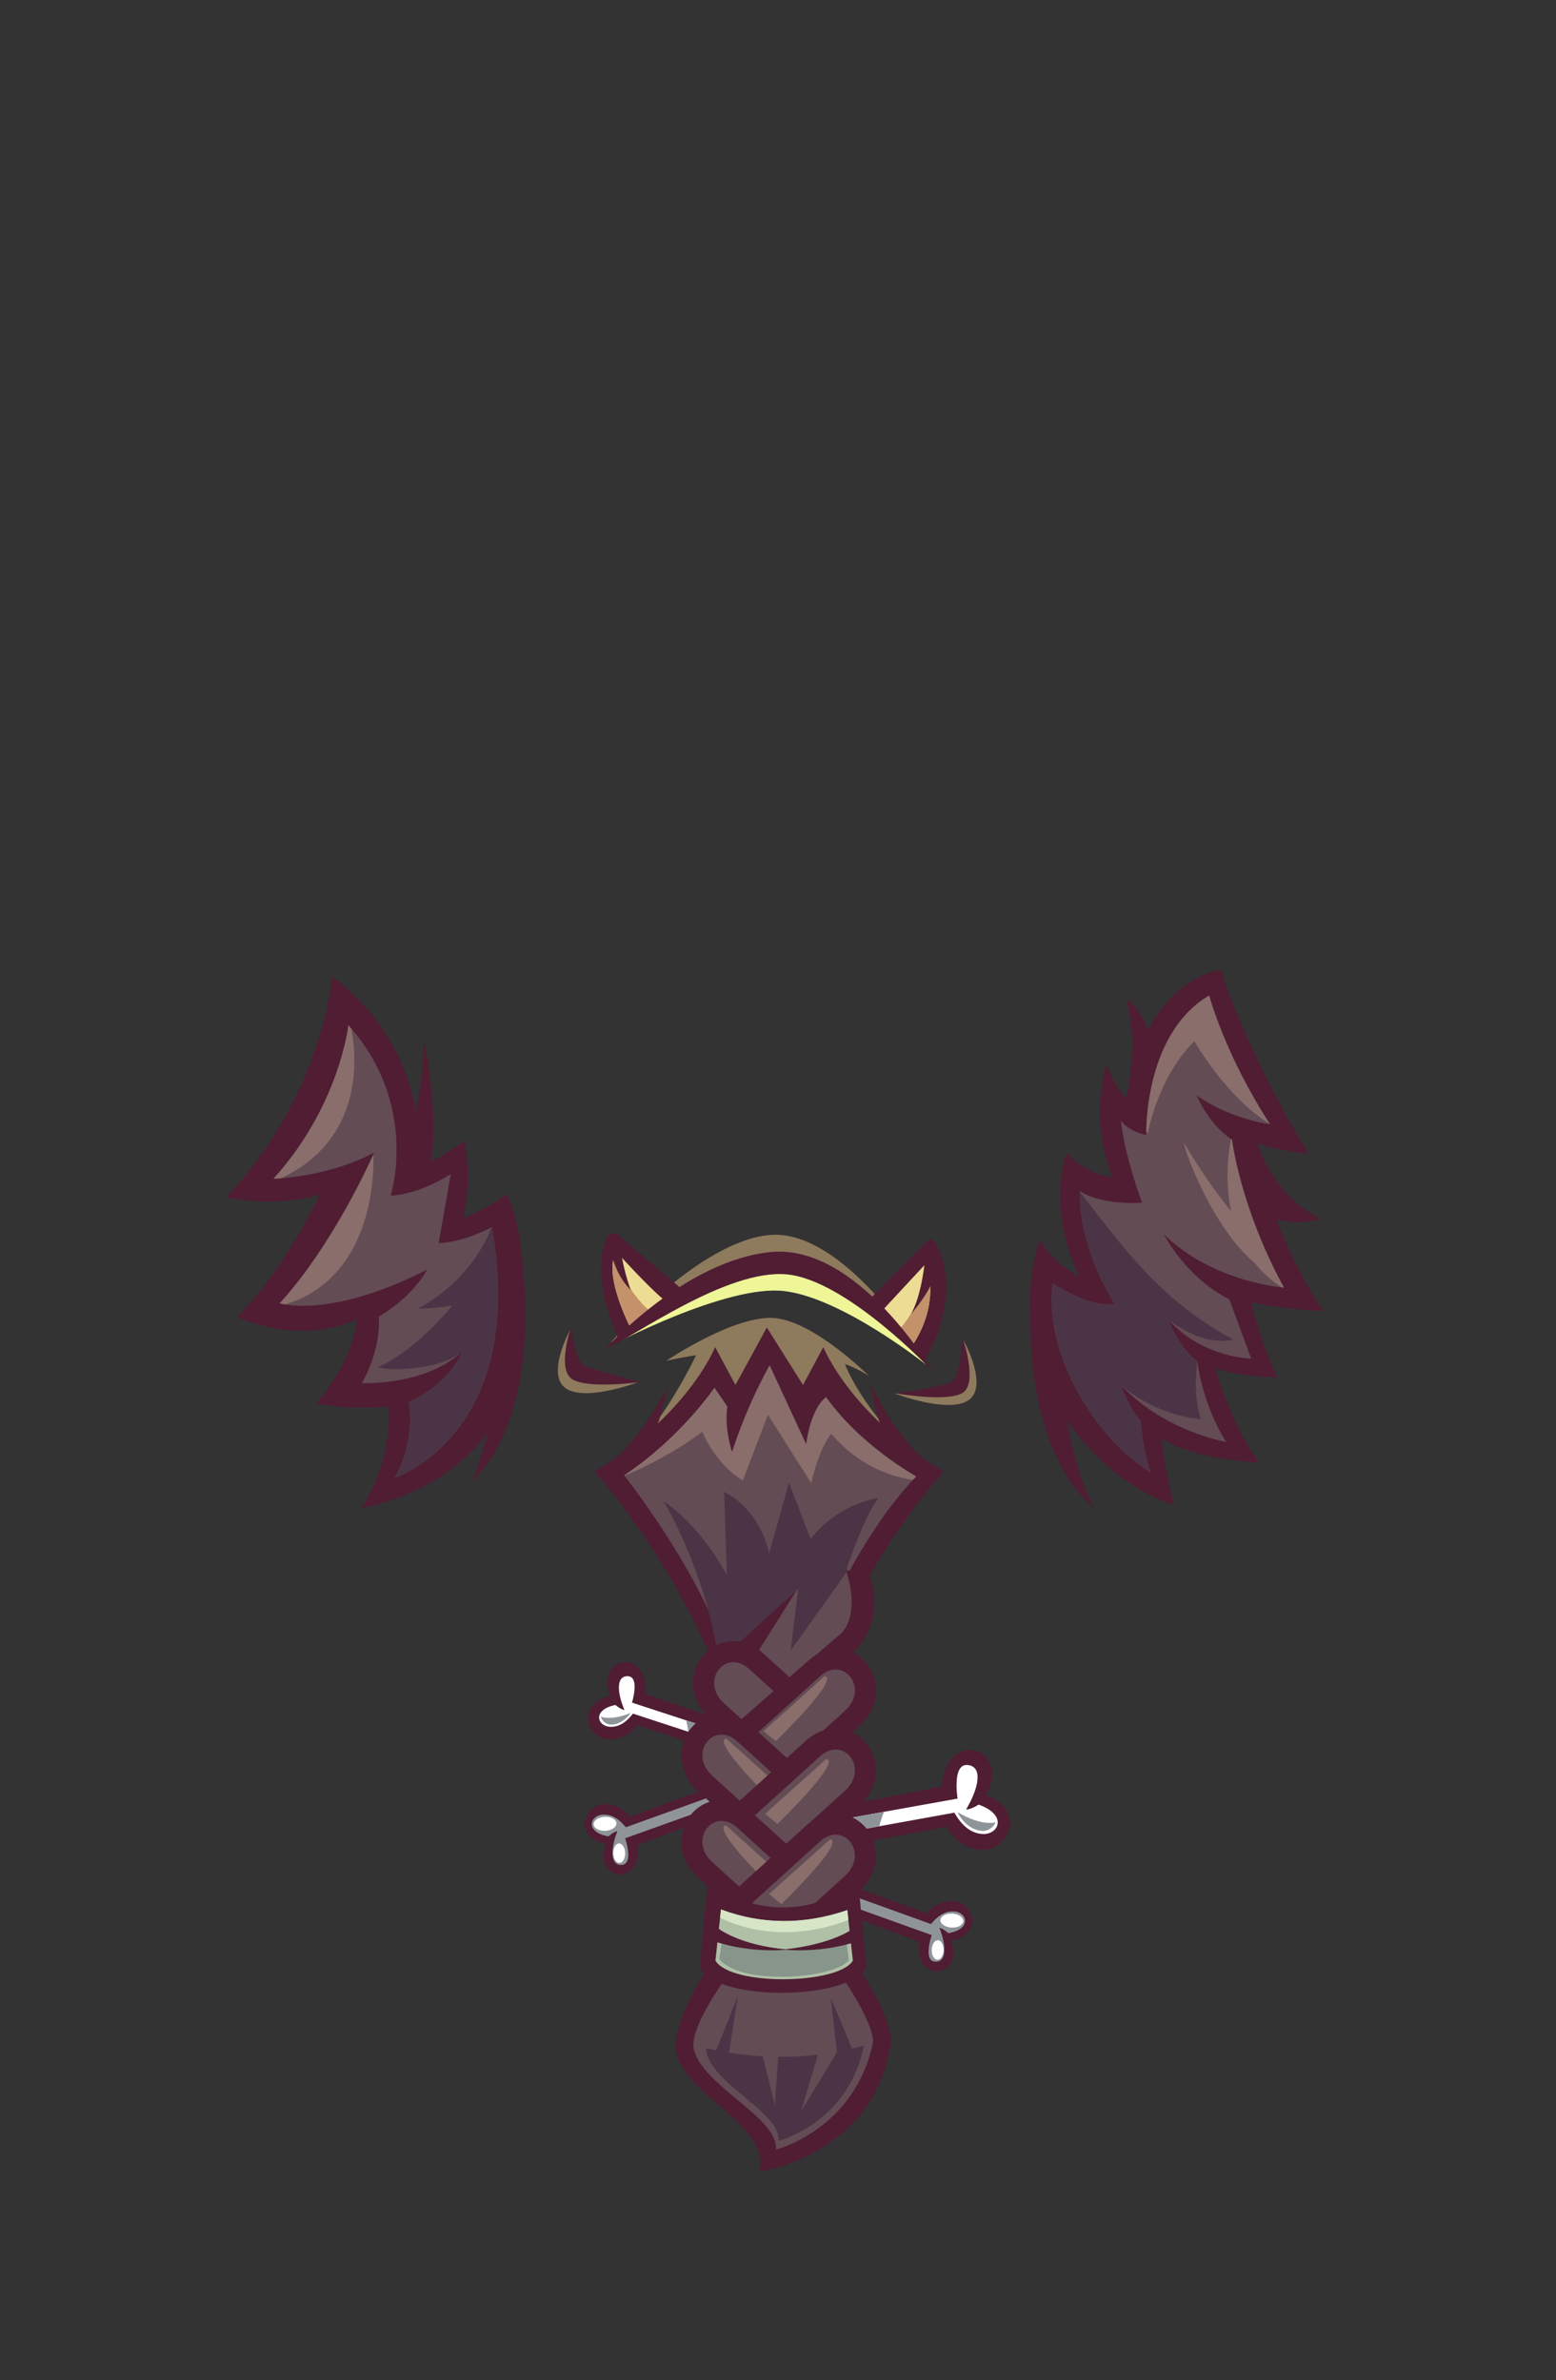<?xml version="1.0" encoding="UTF-8"?>
<!DOCTYPE svg PUBLIC "-//W3C//DTD SVG 1.1//EN" "http://www.w3.org/Graphics/SVG/1.1/DTD/svg11.dtd">
<!-- Creator: CorelDRAW 2020 (64-Bit) -->
<svg xmlns="http://www.w3.org/2000/svg" xml:space="preserve" width="129.436mm" height="197.989mm" version="1.1" style="shape-rendering:geometricPrecision; text-rendering:geometricPrecision; image-rendering:optimizeQuality; fill-rule:evenodd; clip-rule:evenodd"
viewBox="0 0 3795.97 5806.42"
 xmlns:xlink="http://www.w3.org/1999/xlink"
 xmlns:xodm="http://www.corel.com/coreldraw/odm/2003">
 <rect x="0" y="0" width="3795.97" height="5806.42" fill="#333333" stroke="none"/>
 <defs>
  <style type="text/css">
   <![CDATA[
    .fil0 {fill:none}
    .fil5 {fill:#4B3446}
    .fil3 {fill:#501D33}
    .fil4 {fill:#634C54}
    .fil13 {fill:#88958A}
    .fil6 {fill:#896E6B}
    .fil1 {fill:#8E7A5D}
    .fil9 {fill:#8F9499}
    .fil11 {fill:#AFC0A6}
    .fil8 {fill:#C3926B}
    .fil12 {fill:#D6E6C6}
    .fil7 {fill:#EDDC93}
    .fil2 {fill:#EEF698}
    .fil10 {fill:white}
   ]]>
  </style>
 </defs>
 <g id="Слой_x0020_1">
  <g id="_1746368529472">
   <g id="_281783560">
    <rect id="_118819608" class="fil0" y="0" width="3795.97" height="5806.42"/>
    <path id="_118813224" class="fil1" d="M2183.41 3399.84c0,0 129.38,49.45 178.83,16.48 49.44,-32.96 -7.42,-140.1 -13.19,-148.34 0,0 8.24,97.24 -9.06,105.48 -17.31,8.24 -130.21,24.72 -156.58,26.37z"/>
    <path id="_118813152" class="fil1" d="M1488.63 3276.85c0,0 217.95,-252.62 392.96,-264.17 175.02,-11.56 359.94,282.34 359.94,282.34 0,0 -274.08,-392.96 -752.91,-18.16l0 0z"/>
    <path id="_118813080" class="fil2" d="M1487.05 3284.47c0,0 283.92,-151.28 425.92,-134.77 142,16.51 346.74,179.97 346.74,179.97 0,0 -214.64,-250.97 -305.46,-246.02 -90.81,4.95 -222.9,-1.65 -467.19,200.81l-0.01 0z"/>
    <path id="_118813008" class="fil1" d="M1703.79 3293.54c0,4.12 -85.71,178.83 -150.81,226.62l632.08 -10.71c0,0 -96.42,-98.89 -130.21,-198.61 0,0 -124.44,-68.4 -130.21,-68.4 -5.77,0 -116.2,-6.59 -220.86,51.09z"/>
    <path id="_118812936" class="fil1" d="M1625.68 3319.77c0,0 168.41,-113.93 265.83,-104.02 97.42,9.91 229.5,142 229.5,142 0,0 -148.6,-113.93 -495.34,-37.98z"/>
    <g>
     <path id="_268906352" class="fil3" d="M810.34 2382.35c0,0 -21.9,287.57 -258.45,538.62 0,0 125.27,27.03 228.12,-7.17 0,0 -85.34,184.7 -201.32,298.71 0,0 142.24,71.81 292.17,6.83 0,0 -3.3,92.35 -99.58,204.08 0,0 62.35,17.13 176.14,8.01 0,0 14.8,125.82 -66.2,247.83 0,0 314.51,-48.25 373.66,-334.5 59.15,-286.24 -18.65,-432.2 -18.65,-432.2 0,0 -29.49,26.25 -106.11,59.37 0,0 21.9,-84.36 3.33,-190.36 0,0 -48.15,41.06 -111.63,64.99 -2.18,-6.83 39.06,-273.79 -211.47,-464.21l-0 0z"/>
     <path id="_268906448" class="fil3" d="M1277.12 3112.3c0,0 42,342.28 -126.25,501.49 0,0 76.64,-151.09 53.23,-400.89 0,0 20.37,-49.46 26.58,-55.55 6.21,-6.1 46.45,-45.05 46.45,-45.05l0 -0z"/>
     <path id="_268906568" class="fil4" d="M849.91 2501.17c0,0 -21.05,195.74 -182.69,374.42 0,0 129.97,-2.28 245.75,-63.73 0,0 -96.11,220.79 -230.45,367.6 0,0 120.14,39.83 359.34,-81.94 0,0 -29.49,61.46 -117.96,114.95 0,0 9.31,70.73 -41.03,161.93 0,0 155.37,6.84 245.09,-77.53 0,0 -28.22,77.2 -130.89,123.87 0,0 19.66,87.63 -33.86,184.37 0,0 324.49,-105.3 236.96,-611.51 0,0 -66.58,36.77 -129.92,39.05l29.49 -168.44c0,0 -71.5,48.38 -146.86,52.93 0,0 71.8,-221.36 -102.96,-415.97z"/>
     <path id="_123954536" class="fil5" d="M921.97 3334.99c21.84,10.87 154.49,7.88 205.98,-38.12 0,0 -28.22,77.2 -130.89,123.87 0,0 19.66,87.63 -33.86,184.37 0,0 324.49,-105.3 236.96,-611.51 -32.07,162.88 -202.7,313.37 -278.19,341.38l0 0z"/>
     <path id="_123954632" class="fil6" d="M849.91 2501.17c0,0 -21.05,195.74 -182.69,374.42 0,0 6.59,-0.12 18.09,-1 203.85,-95.37 184.65,-297.93 171.94,-365.05 -2.4,-2.79 -4.84,-5.58 -7.33,-8.37l0 -0zm60.94 315.43c-14.73,32.73 -105.56,228.68 -228.34,362.86 0,0 4.28,1.41 12.82,2.89 225.25,-67.16 216.53,-344.55 215.52,-365.75z"/>
     <path id="_123954752" class="fil3" d="M1034.2 2534.16c1.09,6.83 -5.46,199.17 -62.26,314.12l69.9 29.59c0,0 39.32,-93.32 -7.65,-343.71l0 0z"/>
     <path id="_123954848" class="fil5" d="M1198.65 2995.21c0,0 -40.27,123.61 -179.57,197.32 0,0 135.5,2.27 167.6,-53.87 32.1,-56.13 11.97,-143.45 11.97,-143.45z"/>
    </g>
    <g>
     <path id="_123954992" class="fil3" d="M2514.18 3186.73c0,0 -21.88,344.32 155.37,492.53 0,0 -85.34,-145.94 -76.59,-396.76 0,0 -23.23,-48.07 -29.78,-53.76 -6.55,-5.69 -49,-42.01 -49,-42.01z"/>
     <path id="_123955112" class="fil3" d="M2746.66 2682.45c0,0 34.95,-135.43 0,-245.83 0,0 52.42,25.04 68.81,141.12 16.38,116.09 -54.61,149.09 -68.81,104.7z"/>
     <path id="_123955208" class="fil3" d="M3064.93 2781.39c0,0 34.98,134.54 157.54,192.71 0,0 -142.88,41.46 -197.68,-72.51 -54.8,-113.97 -1.94,-133.73 40.13,-120.2z"/>
     <path id="_123955328" class="fil3" d="M2864.21 3671.19c0,0 -21.79,-77.46 -30.54,-161.83 0,0 72.22,51.33 238.53,58.17 0,0 -57.45,-65.3 -107.79,-229.48 0,0 61.83,21.98 151.55,21.98 0,0 -41.57,-86.65 -63.46,-182.42 0,0 91.91,18.24 175.06,20.52 0,0 -129.11,-184.7 -166.31,-412.72 0,0 28.44,18.24 131.29,29.64 0,0 -142.24,-225.74 -214.45,-449.21 0,0 -186.01,20.52 -227.58,314.67 0,0 -28.97,-19.69 -50.81,-85.7 0,0 -43.14,137.79 13.7,276.03 0,0 -52.43,1.12 -111.45,-57.01 0,0 -50.56,128.91 30.41,299.92 0,0 -67,-32.99 -95.39,-91.03 -105.88,328.11 147.68,595.96 327.24,648.45l0 -0z"/>
     <path id="_123955424" class="fil4" d="M2949.81 2428.65c0,0 39.32,146.81 148.54,314.11 0,0 -98.3,-12.52 -179.12,-70.56 0,0 28.4,70.56 86.28,108.12 0,0 19.66,165.03 126.69,360.78 0,0 -171.47,-11.38 -292.71,-129.74 0,0 53.52,105.84 159.46,158.19l53.5 145.07c0,0 -117.94,-1.67 -200.95,-93.86 0,0 20.74,63.17 69.71,100.59 0,0 10.02,100.85 70.09,196.45 0,0 -149.63,-25.04 -255.58,-137.71 0,0 14.2,50.08 46.96,86.5 0,0 5.46,72.84 24.03,125.19 -134.81,-82.63 -261.41,-290.29 -238.67,-460.39 98.56,60.07 134.46,50.45 152.31,50.67 0,0 -87.29,-127.46 -86.2,-276.55 0,0 46.96,35.28 151.81,28.45 0,0 -40.96,-108.66 -51.88,-200.85 0,0 16.39,26.71 62.26,35.81 0,0 -7.1,-245.82 153.45,-340.28l0 0.01z"/>
     <path id="_123955544" class="fil5" d="M3008.56 3268.2c0,0 -64.25,21.51 -157.05,-47.43 0,0 20.74,63.17 69.71,100.59 0,0 -12.84,77.03 8.6,140.88 0,0 -102.29,-4.62 -194.09,-82.14 0,0 14.2,50.08 46.96,86.5 0,0 5.46,72.84 24.03,125.19 -134.81,-82.63 -261.41,-290.29 -238.67,-460.39 98.56,60.07 134.46,50.45 152.31,50.67 0,0 -86.59,-126.45 -86.2,-274.78 118.79,154.45 205.82,269.69 374.39,360.9l0 0.01z"/>
     <path id="_123955640" class="fil6" d="M3003.25 2778.81l2.27 1.5c0,0 19.66,165.03 126.69,360.78 0,0 -1.95,-0.14 -5.53,-0.51 -167.4,-108.75 -130.98,-325.18 -123.44,-361.78l0 0z"/>
     <path id="_123955760" class="fil6" d="M2949.81 2428.65c0,0 39.19,146.33 148,313.29 -106.3,-64.73 -184.04,-201.75 -184.04,-201.75 -89.56,87.63 -113.59,225.34 -113.59,225.34 -1.31,-1.7 -2.58,-3.51 -3.83,-5.35 0.54,-44.54 10.93,-247.66 153.47,-331.52z"/>
     <path id="_123955856" class="fil6" d="M2888.65 2788.3c0,19.35 73.18,216.24 179.12,298.18l-4.37 -63.73c0,0 -88.47,-86.49 -174.75,-234.45z"/>
    </g>
    <path id="_123956000" class="fil3" d="M2114.43 3177.17c0,0 148.34,-153.28 156.58,-154.93 8.24,-1.65 87.83,108.99 -13.7,295.57l-123.92 -110.15 -18.95 -30.49z"/>
    <path id="_123956120" class="fil7" d="M2157.27 3191.97l101.86 -109.77c0,0 38.03,89.14 -31.22,197.11l-51.71 -56.18 -18.92 -31.16z"/>
    <path id="_123956216" class="fil8" d="M2260.17 3084.96c5.63,15.76 29.87,97.46 -32.27,194.34l-33.63 -36.54c52.7,-57.57 63.65,-131.65 65.9,-157.81z"/>
    <path id="_123956336" class="fil3" d="M1672.54 3155.27c-3.42,-8.87 -116.12,-98.31 -160.26,-139.22 -12.63,-11.7 -26.58,-9.65 -33.58,7.11 -15.38,36.8 -27.08,117.87 32.05,247.59 6.15,-4.64 166.82,-102.45 161.79,-115.49z"/>
    <path id="_123956432" class="fil7" d="M1623.23 3172.65c-7.55,-1.11 -68.48,-63.26 -99.79,-97.31 -15.31,-16.66 -24.18,-31.77 -28.64,6.75 -3.4,29.39 6.04,78.9 40.81,152.62 34.02,-25.63 53.61,-36.43 87.62,-62.06z"/>
    <path id="_123956552" class="fil8" d="M1501.16 3059.17c-2.71,2.6 -4.8,9.5 -6.36,22.92 -3.4,29.39 6.04,78.9 40.81,152.62 19.83,-14.94 34.76,-24.85 50.5,-35.59 -58.23,-49.26 -79.56,-118.7 -84.95,-139.95z"/>
    <path id="_123956648" class="fil3" d="M1476.33 3291.38c0,0 194.04,-217.12 405.38,-236.94 211.33,-19.83 393.77,291.43 393.77,291.43 0,0 -209.68,-223.72 -356.63,-236.93 -146.95,-13.21 -374.81,154.37 -442.51,182.44l-0.01 -0z"/>
    <path id="_123956768" class="fil3" d="M2347.7 3262.94c0,0 -2.93,90.92 -24.44,106.56 -21.51,15.64 -140.78,29.33 -140.78,29.33 0,0 141.76,25.41 171.09,-4.89 29.33,-30.3 -4.89,-130.02 -5.87,-131z"/>
    <g>
     <path id="_123956864" class="fil1" d="M1559.82 3371.01c0,0 -129.38,49.45 -178.83,16.48 -49.44,-32.96 7.42,-140.1 13.19,-148.34 0,0 -8.24,97.24 9.06,105.48 17.31,8.24 130.21,24.72 156.58,26.37z"/>
     <path id="_123938792" class="fil3" d="M1393.6 3237.3c0,0 9.89,78.29 28.02,91.47 18.13,13.19 141.74,42.85 141.74,42.85 0,0 -144.22,19.78 -173.06,-11.54 -28.84,-31.31 2.47,-121.97 3.3,-122.79z"/>
    </g>
    <path id="_123938936" class="fil3" d="M2257 3065.91c0,4.94 -6.59,88.17 -33.79,139.27 0,0 55.21,-63.45 60.16,-106.31 4.94,-42.85 -26.37,-32.96 -26.37,-32.96z"/>
    <path id="_123940088" class="fil3" d="M1488.13 3041.18c0,0 8.24,65.1 50.27,105.48 0,0 -23.9,-65.1 -24.72,-114.55l-15.75 -0.27 -9.8 9.33z"/>
    <g>
     <g>
      <g>
       <path id="_123940208" class="fil3" d="M1978.03 4637.78l263.49 99.38c-10.48,102.77 110.89,89.29 78.79,-2.61 32.98,-4.02 65,-33.59 45.38,-70.21 -22.58,-42.13 -79.95,-29.37 -103.82,4.14l-251.06 -92.32 -32.77 61.62 0 0z"/>
       <path id="_123940328" class="fil9" d="M1988.44 4618.93l284.5 101.93c0,0 -21.46,62.64 7.97,64.87 29.42,2.23 27.69,-39.57 11.07,-82.04 4.31,-0.36 16.06,7.09 21.3,12.6 58.11,-9.97 46.5,-50.81 14.76,-53.05 -24.25,-1.7 -42.17,13.24 -56.73,30.74l-275.47 -99.15 -7.41 24.1 0 0z"/>
       <ellipse id="_123940448" class="fil10" transform="matrix(-0.032 0.615 -0.615 -0.032 2322.08 4685.54)" rx="27.71" ry="45.37"/>
       <ellipse id="_123940544" class="fil10" transform="matrix(-0.524 -0.011 0.011 -0.524 2287.47 4757.23)" rx="27.71" ry="45.37"/>
      </g>
      <g>
       <path id="_123940712" class="fil3" d="M1820.04 4401.66l-263.49 99.38c10.48,102.77 -110.89,89.29 -78.79,-2.61 -32.98,-4.02 -65,-33.59 -45.38,-70.21 22.58,-42.13 79.95,-29.37 103.82,4.14l251.06 -92.32 32.77 61.62 -0 0z"/>
       <path id="_123940856" class="fil9" d="M1809.63 4382.81l-284.5 101.93c0,0 21.46,62.64 -7.97,64.87 -29.42,2.23 -27.69,-39.57 -11.07,-82.04 -4.31,-0.36 -16.06,7.09 -21.3,12.6 -58.11,-9.97 -46.5,-50.81 -14.76,-53.05 24.25,-1.7 42.17,13.24 56.73,30.74l275.47 -99.15 7.41 24.1 -0 0z"/>
       <ellipse id="_123940952" class="fil10" transform="matrix(0.032 0.615 0.615 -0.032 1475.99 4449.43)" rx="27.71" ry="45.37"/>
       <ellipse id="_123941072" class="fil10" transform="matrix(0.524 -0.011 -0.011 -0.524 1510.6 4521.09)" rx="27.71" ry="45.37"/>
      </g>
      <g>
       <path id="_123941240" class="fil3" d="M1914.96 4433.27l382.76 -75.37c9.24,-142.8 171.96,-96.57 107.04,21.62 44.13,13.05 81.1,60.79 45.89,106.33 -40.51,52.38 -115.96,21.8 -140.89,-29.45l-364.15 68.57 -30.65 -91.7z"/>
       <path id="_123941336" class="fil10" d="M1947.06 4457.81l389.06 -69.91c0,0 -14.12,-85.44 24.32,-81.96 38.44,3.49 27.15,57.04 -3.47,108.23 5.48,1.4 22.25,-5.67 30.2,-11.65 72.81,25.44 48.98,75.61 7.56,71.62 -31.65,-3.05 -51.53,-26.21 -66.53,-51.93l-376.8 68.28 -4.34 -32.69z"/>
       <path id="_123956984" class="fil9" d="M1947.06 4457.81l209.64 -37.67c-4.33,10.07 -8.34,21.77 -11.52,35.24l-193.78 35.11 -4.34 -32.68z"/>
       <path id="_123957080" class="fil9" d="M2336.01 4421.01c0,0 14.09,33.34 47.78,43.65 33.69,10.3 45.11,-19.11 45.11,-19.11 0,0 -32.35,11.2 -92.89,-24.54z"/>
      </g>
      <g>
       <path id="_123957224" class="fil3" d="M1866.39 4233.15l-291.39 -100.57c8.28,-112.78 -124.11,-94.26 -86.13,5.3 -35.96,5.42 -70.08,38.77 -47.47,78.23 26.02,45.4 88.39,29.66 113.47,-7.74l277.57 93.22 33.95 -68.44 0 0z"/>
       <path id="_123957344" class="fil10" d="M1828.27 4247.38l-286.51 -93.58c0,0 19.62,-63.05 -9.78,-64.45 -29.4,-1.39 -26.49,40.23 -8.72,82.1 -4.28,0.48 -16.21,-6.61 -21.59,-11.96 -57.65,11.58 -44.92,51.97 -13.21,53.3 24.22,1.01 41.66,-14.39 55.69,-32.25l277.42 91.06 6.7 -24.23z"/>
       <path id="_123957440" class="fil9" d="M1828.27 4247.38l-154.38 -50.42c2.22,8.06 4.01,17.31 5.01,27.82l142.67 46.83 6.7 -24.23z"/>
       <path id="_123941408" class="fil9" d="M1538.38 4178.82c0,0 -14.14,23.71 -40.66,27.96 -26.52,4.25 -32.06,-19.16 -32.06,-19.16 0,0 23.26,11.85 72.73,-8.8z"/>
      </g>
      <path id="_123941552" class="fil3" d="M1744.64 3286.44c0,0 -64.39,163.46 -293.9,303.81 0,0 172.17,189.29 284.54,457.01 102.22,-10.6 192.6,-15.39 295.86,-21.46 112.38,-267.72 271.33,-435.54 271.33,-435.54 -229.5,-140.34 -293.9,-303.81 -293.9,-303.81l-49.53 92.46 -88.31 -140.35 -76.57 140.35 -49.53 -92.46z"/>
      <path id="_123941648" class="fil4" d="M1742.99 3385.53c0,0 -81.7,121.32 -220.39,213.79 0,0 190.67,238.59 255.07,456.53l194.83 -1.65c0,0 92.46,-272.43 262.53,-452.41 0,0 -135.39,-74.3 -219.6,-193.18 0,0 -35.5,20.7 -48.71,114.83l-89.15 -192.4c0,0 -52.02,89.13 -91.65,211.31 0,0 -19.81,-57.79 -11.56,-110.62l-31.37 -46.2 0 0z"/>
      <path id="_123941792" class="fil5" d="M1619.16 3662.58c0,0 95.76,158.81 128.79,358.6l257.57 1.65c0,0 74.3,-282.34 137.04,-368.2 0,0 -96.62,11.64 -165.13,100.01l-52.54 -137.39 -48.62 172.23c0,0 -18.13,-103.01 -109.6,-149.98l6.59 203.55c0,0 -56.04,-112.9 -154.1,-180.48l0 -0z"/>
      <path id="_123941912" class="fil6" d="M1742.99 3385.53c0,0 -81.7,121.32 -220.39,213.79l0.87 1.09c18.79,-7.82 112.9,-48.42 189.8,-107.58 0,0 29.72,77.6 99.07,118.88l61.09 -160.16 105.67 166.76c0,0 18.16,-85.86 49.53,-120.53 0,0 67.54,93.3 198.36,112.63 2.66,-2.89 5.33,-5.76 8.03,-8.61 0,0 -135.39,-74.3 -219.6,-193.18 0,0 -35.5,20.7 -48.71,114.83l-89.15 -192.4c0,0 -52.02,89.13 -91.65,211.31 0,0 -19.81,-57.79 -11.56,-110.62l-31.37 -46.2z"/>
      <g>
       <path id="_123942032" class="fil3" d="M2075.5 4038.13l-139.42 126.31c-33.5,30.35 -79.81,40.32 -120.17,17.05 -29.14,-16.8 -47.6,-47.45 -50.28,-80.82 -3.01,-37.52 13.74,-71.8 41.2,-96.67l159.26 -144.31c27.21,-24.66 62.88,-35.85 96.95,-26.72 11.49,3.08 38.43,-25.62 49.2,-6 38.68,70.46 21.05,158.81 -36.73,211.15z"/>
       <path id="_123942128" class="fil4" d="M2049.39 3987.1l-155.97 134.41c-58.27,50.22 -96.12,-9.82 -52.19,-79.53l103.13 -163.69c21.87,-21.3 94.77,-111.79 117.59,-51.65 10.68,28.15 16.11,57.7 15.68,84.33 -0.52,32.15 -9.59,60.05 -28.24,76.13z"/>
      </g>
      <g>
       <path id="_123942272" class="fil3" d="M1732.52 4194.01l159.26 144.3c33.5,30.35 79.81,40.32 120.17,17.05 29.14,-16.8 47.6,-47.46 50.28,-80.82 3.02,-37.52 -13.74,-71.8 -41.19,-96.67l-159.26 -144.31c-33.49,-30.35 -79.79,-40.31 -120.16,-17.06 -29.15,16.8 -47.61,47.46 -50.3,80.82 -3.02,37.52 13.73,71.8 41.19,96.69z"/>
       <path id="_123942392" class="fil4" d="M1766.93 4156.03l159.27 144.3c57.01,51.66 121.5,-29.15 60.43,-84.48l-159.26 -144.31c-57.02,-51.66 -121.49,29.16 -60.43,84.49z"/>
      </g>
      <g>
       <path id="_123942536" class="fil3" d="M2095.34 4212l-159.27 144.3c-33.5,30.35 -79.8,40.32 -120.17,17.05 -29.14,-16.8 -47.6,-47.45 -50.28,-80.81 -3.01,-37.52 13.3,-72.29 41.2,-96.68l165.03 -144.31c34.02,-29.75 74.03,-40.32 114.38,-17.06 29.15,16.8 47.62,47.45 50.3,80.82 3.02,37.52 -13.73,71.81 -41.19,96.69z"/>
       <path id="_123957584" class="fil4" d="M2060.93 4174.03l-159.26 144.3c-57.01,51.66 -121.5,-29.15 -60.43,-84.48l159.27 -144.31c57.01,-51.66 121.49,29.16 60.43,84.48z"/>
      </g>
      <g>
       <path id="_123957728" class="fil3" d="M1703.71 4370.74l159.27 144.3c33.5,30.35 79.8,40.31 120.17,17.05 29.14,-16.8 47.6,-47.45 50.28,-80.82 3.01,-37.52 -13.74,-71.8 -41.2,-96.67l-159.26 -144.31c-33.49,-30.35 -79.79,-40.32 -120.15,-17.06 -29.15,16.8 -47.62,47.45 -50.3,80.82 -3.02,37.52 13.73,71.8 41.19,96.69z"/>
       <path id="_123957848" class="fil4" d="M1738.13 4332.76l159.26 144.3c57.01,51.66 121.5,-29.15 60.43,-84.48l-159.27 -144.3c-57.01,-51.67 -121.49,29.16 -60.43,84.48z"/>
      </g>
      <path id="_123957992" class="fil6" d="M1771.61 4241.28l149.04 133.85 -29.97 24.63c0,0 -157.25,-151.91 -119.07,-158.48z"/>
      <g>
       <path id="_123958088" class="fil3" d="M2095.34 4407.17l-159.27 144.3c-33.5,30.35 -79.8,40.31 -120.17,17.05 -29.14,-16.8 -47.6,-47.45 -50.28,-80.82 -3.01,-37.52 13.74,-71.8 41.2,-96.67l159.26 -144.31c33.49,-30.35 79.79,-40.32 120.15,-17.06 29.15,16.8 47.62,47.45 50.3,80.82 3.02,37.52 -13.73,71.8 -41.19,96.69z"/>
       <path id="_123958208" class="fil4" d="M2060.93 4369.19l-159.26 144.3c-57.01,51.66 -121.5,-29.15 -60.43,-84.48l159.27 -144.3c57.01,-51.67 121.49,29.16 60.43,84.48z"/>
      </g>
      <g>
       <path id="_123958352" class="fil3" d="M1703.71 4581.39l159.27 144.3c33.5,30.35 79.8,40.32 120.17,17.05 29.14,-16.8 47.6,-47.45 50.28,-80.82 3.01,-37.52 -13.74,-71.8 -41.2,-96.67l-159.26 -144.31c-33.49,-30.35 -79.79,-40.31 -120.15,-17.06 -29.15,16.8 -47.62,47.46 -50.3,80.82 -3.02,37.52 13.73,71.8 41.19,96.69z"/>
       <path id="_123958448" class="fil4" d="M1738.13 4543.41l159.26 144.3c57.01,51.66 121.5,-29.15 60.43,-84.48l-159.27 -144.3c-57.01,-51.67 -121.49,29.16 -60.43,84.48z"/>
      </g>
      <path id="_123958592" class="fil6" d="M1770.79 4453.06l149.04 133.85 -29.97 24.63c0,0 -157.25,-151.91 -119.07,-158.48z"/>
      <g>
       <path id="_123958712" class="fil3" d="M2095.34 4614.92l-159.27 144.3c-33.5,30.35 -79.8,40.32 -120.17,17.05 -29.14,-16.8 -47.6,-47.45 -50.28,-80.82 -3.01,-37.52 13.74,-71.8 41.2,-96.67l159.26 -144.31c33.49,-30.35 79.79,-40.31 120.15,-17.06 29.15,16.8 47.62,47.45 50.3,80.82 3.02,37.52 -13.73,71.8 -41.19,96.69z"/>
       <path id="_123942680" class="fil4" d="M2060.93 4576.94l-159.26 144.3c-57.01,51.66 -121.5,-29.15 -60.43,-84.48l159.27 -144.3c57.01,-51.67 121.49,29.16 60.43,84.48z"/>
      </g>
      <path id="_123942824" class="fil3" d="M1725.46 4800.64c0,0 -90.62,145.13 -76.58,204.59 26.34,111.56 234.26,182.91 203.49,293.16 0,0 282.75,-40.54 320.73,-314.63 0,0 10.75,-51.99 -85.04,-193.17 0,0 -118.67,-4.79 -126.91,-4.79 -8.24,0 -235.69,14.83 -235.69,14.83l0 0z"/>
      <path id="_123942968" class="fil4" d="M1766 4832.28c0,0 -85.03,117.41 -73.46,166.39 21.7,91.91 205.84,165.94 200.57,245.53 0,0 192.8,-48.65 236.93,-262.42 0,0 4.78,-40.12 -74.13,-156.43 -99.26,-7.05 -190.24,-0.49 -289.9,6.92z"/>
      <path id="_123943064" class="fil5" d="M1722.78 4996.66c-0.16,3.99 0.11,7.7 0.89,11.04 19.02,80.53 180.36,145.4 175.73,215.13 0,0 168.93,-42.62 207.6,-229.92 0,0 0.09,-0.78 0.02,-2.41 -162.3,46.38 -309.99,23.92 -384.24,6.16z"/>
      <path id="_123943184" class="fil3" d="M1726.29 4596.28l-18.95 204.37c46.52,84.74 364.32,78.14 405.89,0l-18.95 -204.37c-126.05,76.13 -241.93,76.13 -367.98,0l-0 0z"/>
      <path id="_123943304" class="fil11" d="M1758.91 4658.36l-13.6 124.87c38.43,63.02 300.97,58.11 335.31,0l-13.6 -123.23c-104.96,35.98 -208.49,35.69 -308.11,-1.64l0 0z"/>
      <path id="_123943448" class="fil12" d="M1758.91 4658.36l-2.2 20.17c38.88,19.64 155.86,65.45 312.97,5.62l-2.67 -24.15c-104.96,35.98 -208.49,35.69 -308.11,-1.64z"/>
      <path id="_123943544" class="fil13" d="M1763.24 4726.99l-8.62 51.73c0,0 27.1,47.63 169.16,43.52 0,0 113.32,-2.46 146.99,-39.83l-6.57 -52.14c0,0 -146.99,63.64 -300.95,-3.28z"/>
      <g>
       <path id="_123943664" class="fil3" d="M2081.85 4704.52c0,0 -47.63,38.59 -171.21,51.73 0,0 87.86,10.68 179.42,-19.71l1.64 -13.55 -9.85 -18.48z"/>
       <path id="_123943784" class="fil3" d="M1751.12 4703.86c0,0 52.41,42.74 172.24,52.4 0,0 -87.86,10.68 -179.42,-19.71l-1.64 -13.55 8.82 -19.15z"/>
      </g>
      <path id="_123943928" class="fil6" d="M2011.64 4089.36l-149.04 133.85 29.97 24.63c0,0 157.25,-151.91 119.07,-158.48z"/>
      <path id="_123958856" class="fil6" d="M2015.76 4291.26l-149.04 133.85 29.97 24.63c0,0 157.25,-151.91 119.07,-158.48z"/>
      <path id="_123958952" class="fil6" d="M2025.3 4486.94l-149.04 133.85 29.97 24.63c0,0 157.25,-151.91 119.07,-158.48z"/>
      <path id="_123959072" class="fil5" d="M2026.83 4874.39c0,0 49.68,116.6 50.91,122.76 1.23,6.16 -87.74,115.83 -87.74,115.83l51.92 -104.66 -15.09 -133.93z"/>
      <polygon id="_123959168" class="fil5" points="1799.63,4870.7 1743.59,5010.8 1777.38,5014.9 "/>
      <polygon id="_123959312" class="fil4" points="1999.89,4998.43 1953.74,5151.71 2041.91,5006.67 "/>
      <path id="_123959408" class="fil4" d="M1853.2 4981.13c0,6.59 37.08,154.93 37.08,154.93l9.89 -140.1 -46.97 -14.83z"/>
      <path id="_123927224" class="fil5" d="M2067.46 3832.35l-138.45 194.49 22.25 -184.6c0,0 99.71,-114.55 116.2,-9.89z"/>
     </g>
     <path id="_123927296" class="fil3" d="M2124.08 3374.3c0,0 6.59,76.64 46.15,153.28l69.22 20.6c0,0 -75.82,-79.11 -115.37,-173.88z"/>
     <path id="_123959624" class="fil3" d="M1627.3 3382.34c0,0 -8.41,76.46 -49.77,152.14l-69.69 18.95c0,0 77.67,-77.29 119.46,-171.1z"/>
    </g>
   </g>
  </g>
 </g>
</svg>
